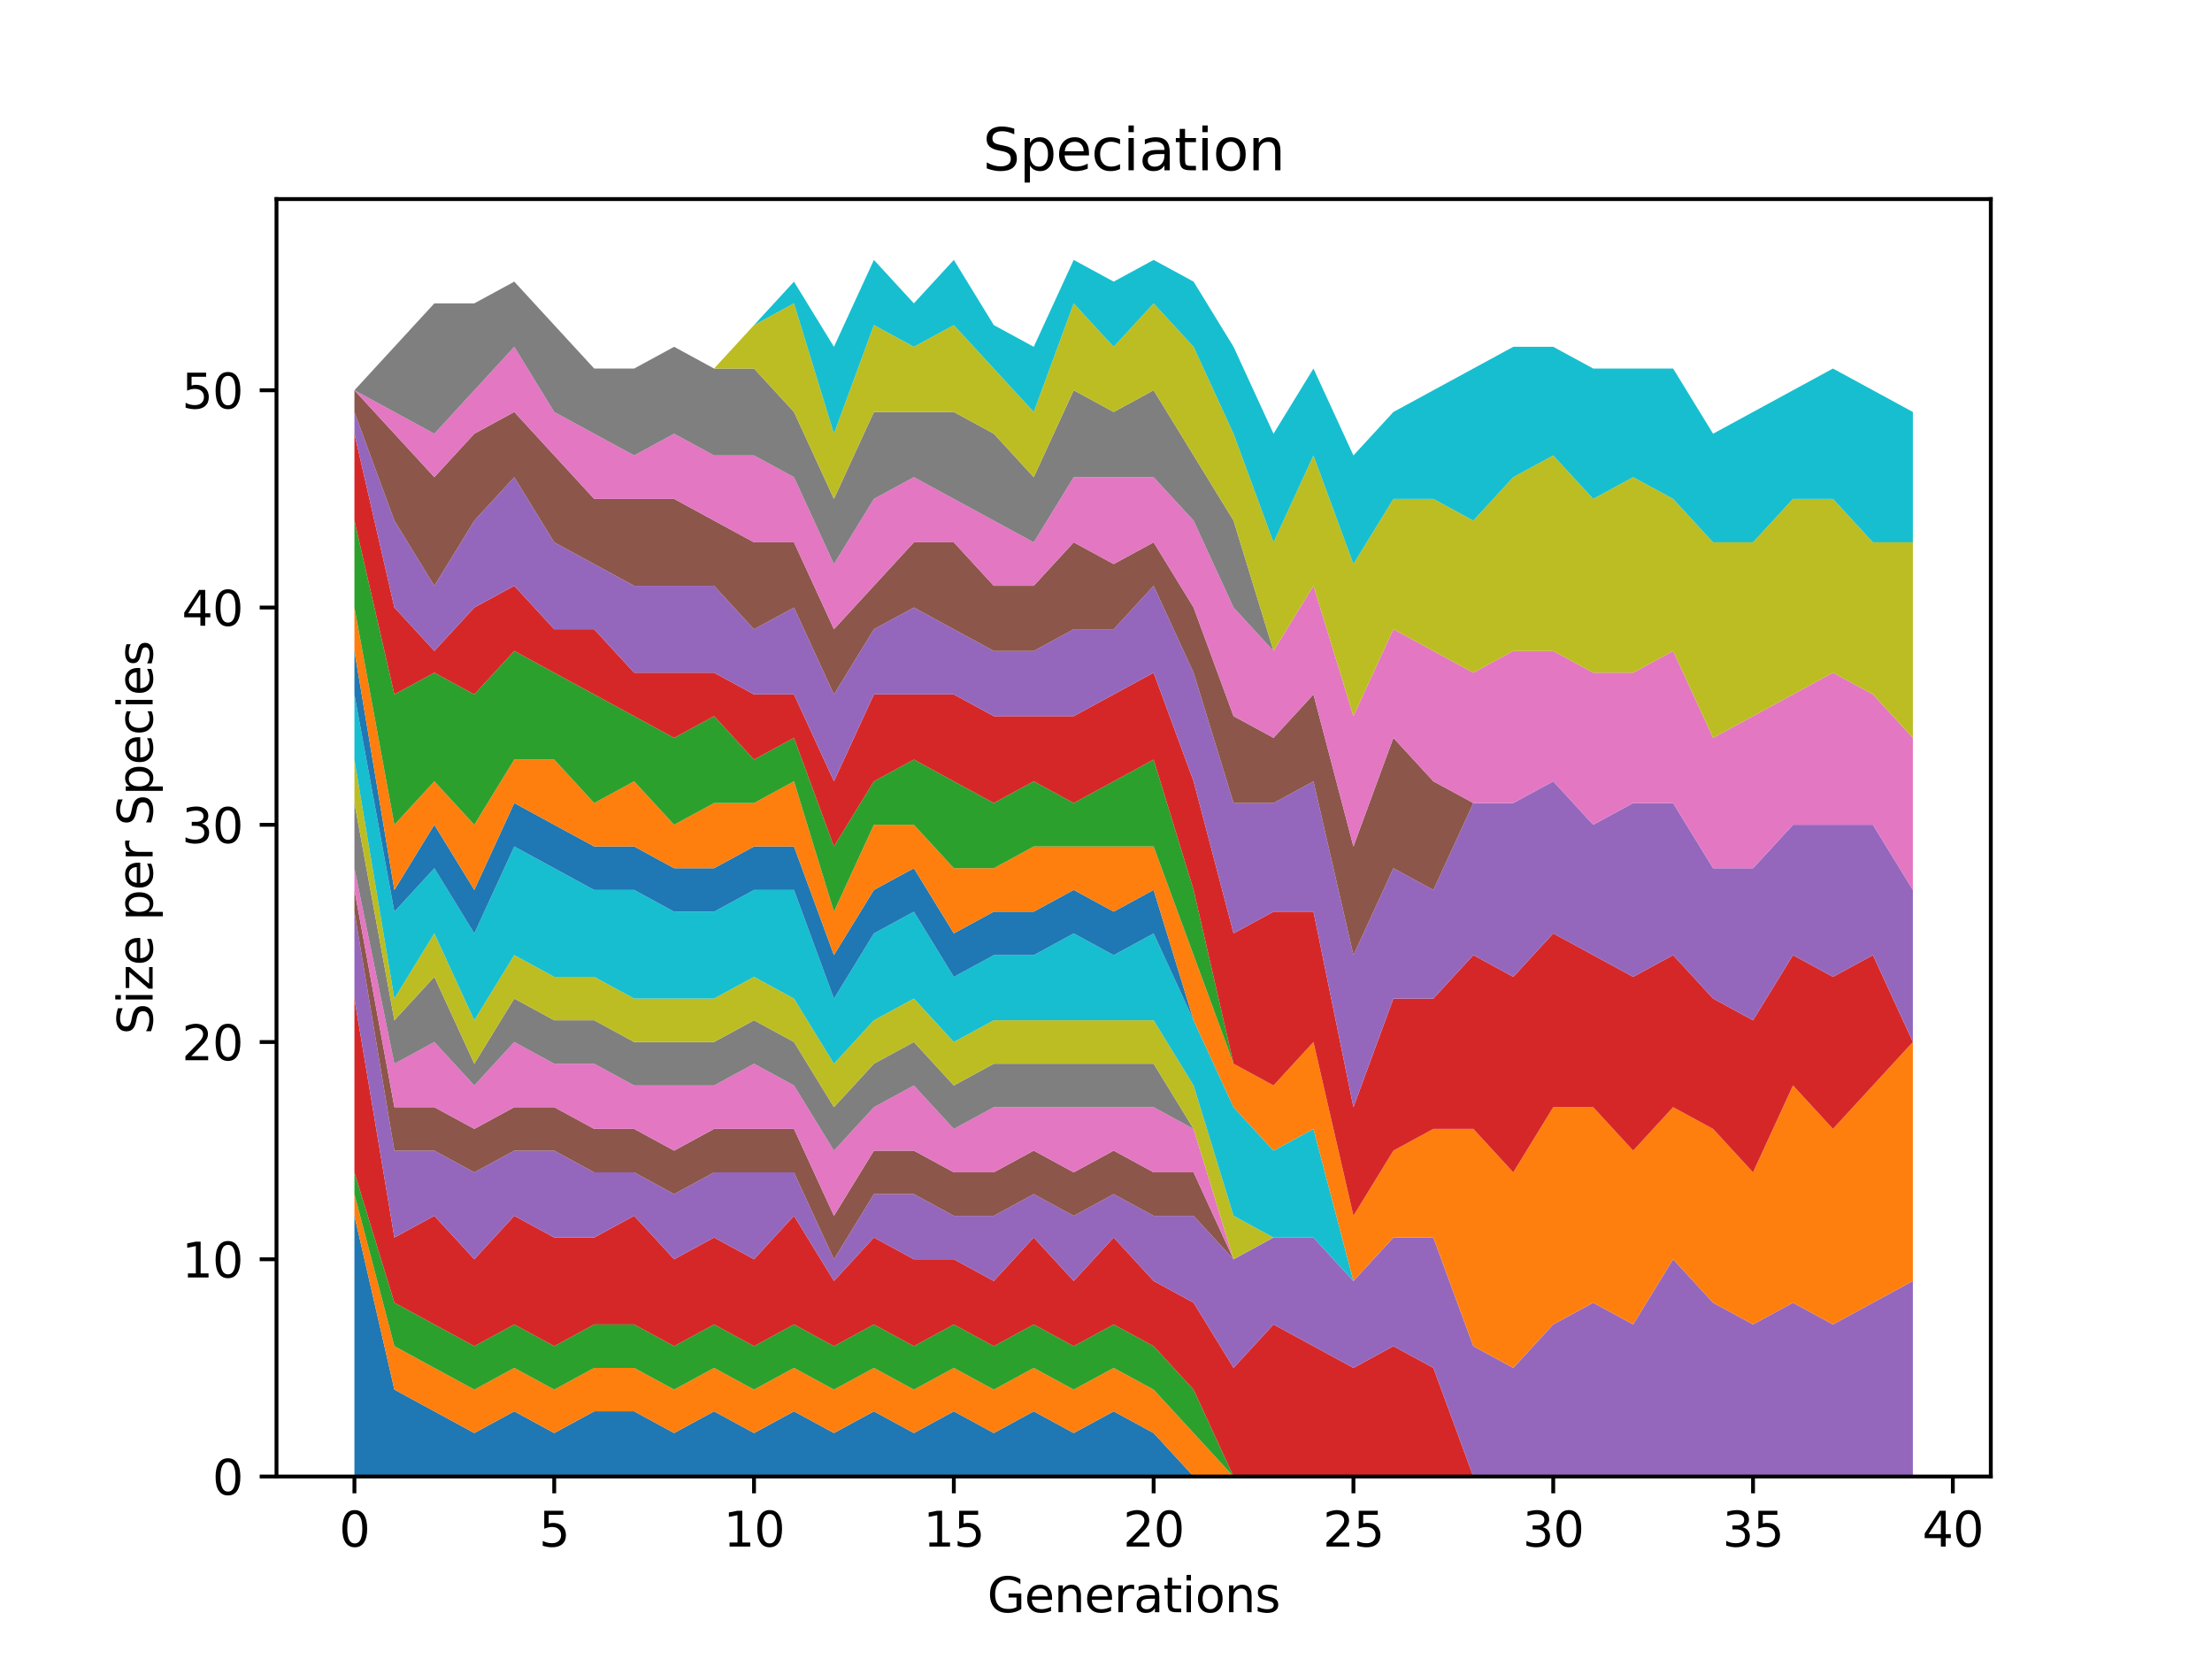 <?xml version="1.0" encoding="utf-8" standalone="no"?>
<!DOCTYPE svg PUBLIC "-//W3C//DTD SVG 1.1//EN"
  "http://www.w3.org/Graphics/SVG/1.1/DTD/svg11.dtd">
<svg xmlns:xlink="http://www.w3.org/1999/xlink" width="460.8pt" height="345.6pt" viewBox="0 0 460.8 345.6" xmlns="http://www.w3.org/2000/svg" version="1.1">
 <defs>
  <style type="text/css">*{stroke-linejoin: round; stroke-linecap: butt}</style>
 </defs>
 <g id="figure_1">
  <g id="patch_1">
   <path d="M 0 345.6 
L 460.8 345.6 
L 460.8 0 
L 0 0 
z
" style="fill: #ffffff"/>
  </g>
  <g id="axes_1">
   <g id="patch_2">
    <path d="M 57.6 307.584 
L 414.72 307.584 
L 414.72 41.472 
L 57.6 41.472 
z
" style="fill: #ffffff"/>
   </g>
   <g id="PolyCollection_1">
    <path d="M 73.833 253.275 
L 73.833 307.584 
L 82.157 307.584 
L 90.482 307.584 
L 98.806 307.584 
L 107.131 307.584 
L 115.455 307.584 
L 123.78 307.584 
L 132.104 307.584 
L 140.429 307.584 
L 148.753 307.584 
L 157.077 307.584 
L 165.402 307.584 
L 173.726 307.584 
L 182.051 307.584 
L 190.375 307.584 
L 198.7 307.584 
L 207.024 307.584 
L 215.349 307.584 
L 223.673 307.584 
L 231.998 307.584 
L 240.322 307.584 
L 248.647 307.584 
L 256.971 307.584 
L 265.296 307.584 
L 273.62 307.584 
L 281.945 307.584 
L 290.269 307.584 
L 298.594 307.584 
L 306.918 307.584 
L 315.243 307.584 
L 323.567 307.584 
L 331.891 307.584 
L 340.216 307.584 
L 348.54 307.584 
L 356.865 307.584 
L 365.189 307.584 
L 373.514 307.584 
L 381.838 307.584 
L 390.163 307.584 
L 398.487 307.584 
L 398.487 307.584 
L 398.487 307.584 
L 390.163 307.584 
L 381.838 307.584 
L 373.514 307.584 
L 365.189 307.584 
L 356.865 307.584 
L 348.54 307.584 
L 340.216 307.584 
L 331.891 307.584 
L 323.567 307.584 
L 315.243 307.584 
L 306.918 307.584 
L 298.594 307.584 
L 290.269 307.584 
L 281.945 307.584 
L 273.62 307.584 
L 265.296 307.584 
L 256.971 307.584 
L 248.647 307.584 
L 240.322 298.533 
L 231.998 294.007 
L 223.673 298.533 
L 215.349 294.007 
L 207.024 298.533 
L 198.7 294.007 
L 190.375 298.533 
L 182.051 294.007 
L 173.726 298.533 
L 165.402 294.007 
L 157.077 298.533 
L 148.753 294.007 
L 140.429 298.533 
L 132.104 294.007 
L 123.78 294.007 
L 115.455 298.533 
L 107.131 294.007 
L 98.806 298.533 
L 90.482 294.007 
L 82.157 289.481 
L 73.833 253.275 
z
" clip-path="url(#pbbd735c37b)" style="fill: #1f77b4"/>
   </g>
   <g id="PolyCollection_2">
    <path d="M 73.833 248.75 
L 73.833 253.275 
L 82.157 289.481 
L 90.482 294.007 
L 98.806 298.533 
L 107.131 294.007 
L 115.455 298.533 
L 123.78 294.007 
L 132.104 294.007 
L 140.429 298.533 
L 148.753 294.007 
L 157.077 298.533 
L 165.402 294.007 
L 173.726 298.533 
L 182.051 294.007 
L 190.375 298.533 
L 198.7 294.007 
L 207.024 298.533 
L 215.349 294.007 
L 223.673 298.533 
L 231.998 294.007 
L 240.322 298.533 
L 248.647 307.584 
L 256.971 307.584 
L 265.296 307.584 
L 273.62 307.584 
L 281.945 307.584 
L 290.269 307.584 
L 298.594 307.584 
L 306.918 307.584 
L 315.243 307.584 
L 323.567 307.584 
L 331.891 307.584 
L 340.216 307.584 
L 348.54 307.584 
L 356.865 307.584 
L 365.189 307.584 
L 373.514 307.584 
L 381.838 307.584 
L 390.163 307.584 
L 398.487 307.584 
L 398.487 307.584 
L 398.487 307.584 
L 390.163 307.584 
L 381.838 307.584 
L 373.514 307.584 
L 365.189 307.584 
L 356.865 307.584 
L 348.54 307.584 
L 340.216 307.584 
L 331.891 307.584 
L 323.567 307.584 
L 315.243 307.584 
L 306.918 307.584 
L 298.594 307.584 
L 290.269 307.584 
L 281.945 307.584 
L 273.62 307.584 
L 265.296 307.584 
L 256.971 307.584 
L 248.647 298.533 
L 240.322 289.481 
L 231.998 284.955 
L 223.673 289.481 
L 215.349 284.955 
L 207.024 289.481 
L 198.7 284.955 
L 190.375 289.481 
L 182.051 284.955 
L 173.726 289.481 
L 165.402 284.955 
L 157.077 289.481 
L 148.753 284.955 
L 140.429 289.481 
L 132.104 284.955 
L 123.78 284.955 
L 115.455 289.481 
L 107.131 284.955 
L 98.806 289.481 
L 90.482 284.955 
L 82.157 280.43 
L 73.833 248.75 
z
" clip-path="url(#pbbd735c37b)" style="fill: #ff7f0e"/>
   </g>
   <g id="PolyCollection_3">
    <path d="M 73.833 244.224 
L 73.833 248.75 
L 82.157 280.43 
L 90.482 284.955 
L 98.806 289.481 
L 107.131 284.955 
L 115.455 289.481 
L 123.78 284.955 
L 132.104 284.955 
L 140.429 289.481 
L 148.753 284.955 
L 157.077 289.481 
L 165.402 284.955 
L 173.726 289.481 
L 182.051 284.955 
L 190.375 289.481 
L 198.7 284.955 
L 207.024 289.481 
L 215.349 284.955 
L 223.673 289.481 
L 231.998 284.955 
L 240.322 289.481 
L 248.647 298.533 
L 256.971 307.584 
L 265.296 307.584 
L 273.62 307.584 
L 281.945 307.584 
L 290.269 307.584 
L 298.594 307.584 
L 306.918 307.584 
L 315.243 307.584 
L 323.567 307.584 
L 331.891 307.584 
L 340.216 307.584 
L 348.54 307.584 
L 356.865 307.584 
L 365.189 307.584 
L 373.514 307.584 
L 381.838 307.584 
L 390.163 307.584 
L 398.487 307.584 
L 398.487 307.584 
L 398.487 307.584 
L 390.163 307.584 
L 381.838 307.584 
L 373.514 307.584 
L 365.189 307.584 
L 356.865 307.584 
L 348.54 307.584 
L 340.216 307.584 
L 331.891 307.584 
L 323.567 307.584 
L 315.243 307.584 
L 306.918 307.584 
L 298.594 307.584 
L 290.269 307.584 
L 281.945 307.584 
L 273.62 307.584 
L 265.296 307.584 
L 256.971 307.584 
L 248.647 289.481 
L 240.322 280.43 
L 231.998 275.904 
L 223.673 280.43 
L 215.349 275.904 
L 207.024 280.43 
L 198.7 275.904 
L 190.375 280.43 
L 182.051 275.904 
L 173.726 280.43 
L 165.402 275.904 
L 157.077 280.43 
L 148.753 275.904 
L 140.429 280.43 
L 132.104 275.904 
L 123.78 275.904 
L 115.455 280.43 
L 107.131 275.904 
L 98.806 280.43 
L 90.482 275.904 
L 82.157 271.378 
L 73.833 244.224 
z
" clip-path="url(#pbbd735c37b)" style="fill: #2ca02c"/>
   </g>
   <g id="PolyCollection_4">
    <path d="M 73.833 208.018 
L 73.833 244.224 
L 82.157 271.378 
L 90.482 275.904 
L 98.806 280.43 
L 107.131 275.904 
L 115.455 280.43 
L 123.78 275.904 
L 132.104 275.904 
L 140.429 280.43 
L 148.753 275.904 
L 157.077 280.43 
L 165.402 275.904 
L 173.726 280.43 
L 182.051 275.904 
L 190.375 280.43 
L 198.7 275.904 
L 207.024 280.43 
L 215.349 275.904 
L 223.673 280.43 
L 231.998 275.904 
L 240.322 280.43 
L 248.647 289.481 
L 256.971 307.584 
L 265.296 307.584 
L 273.62 307.584 
L 281.945 307.584 
L 290.269 307.584 
L 298.594 307.584 
L 306.918 307.584 
L 315.243 307.584 
L 323.567 307.584 
L 331.891 307.584 
L 340.216 307.584 
L 348.54 307.584 
L 356.865 307.584 
L 365.189 307.584 
L 373.514 307.584 
L 381.838 307.584 
L 390.163 307.584 
L 398.487 307.584 
L 398.487 307.584 
L 398.487 307.584 
L 390.163 307.584 
L 381.838 307.584 
L 373.514 307.584 
L 365.189 307.584 
L 356.865 307.584 
L 348.54 307.584 
L 340.216 307.584 
L 331.891 307.584 
L 323.567 307.584 
L 315.243 307.584 
L 306.918 307.584 
L 298.594 284.955 
L 290.269 280.43 
L 281.945 284.955 
L 273.62 280.43 
L 265.296 275.904 
L 256.971 284.955 
L 248.647 271.378 
L 240.322 266.853 
L 231.998 257.801 
L 223.673 266.853 
L 215.349 257.801 
L 207.024 266.853 
L 198.7 262.327 
L 190.375 262.327 
L 182.051 257.801 
L 173.726 266.853 
L 165.402 253.275 
L 157.077 262.327 
L 148.753 257.801 
L 140.429 262.327 
L 132.104 253.275 
L 123.78 257.801 
L 115.455 257.801 
L 107.131 253.275 
L 98.806 262.327 
L 90.482 253.275 
L 82.157 257.801 
L 73.833 208.018 
z
" clip-path="url(#pbbd735c37b)" style="fill: #d62728"/>
   </g>
   <g id="PolyCollection_5">
    <path d="M 73.833 189.915 
L 73.833 208.018 
L 82.157 257.801 
L 90.482 253.275 
L 98.806 262.327 
L 107.131 253.275 
L 115.455 257.801 
L 123.78 257.801 
L 132.104 253.275 
L 140.429 262.327 
L 148.753 257.801 
L 157.077 262.327 
L 165.402 253.275 
L 173.726 266.853 
L 182.051 257.801 
L 190.375 262.327 
L 198.7 262.327 
L 207.024 266.853 
L 215.349 257.801 
L 223.673 266.853 
L 231.998 257.801 
L 240.322 266.853 
L 248.647 271.378 
L 256.971 284.955 
L 265.296 275.904 
L 273.62 280.43 
L 281.945 284.955 
L 290.269 280.43 
L 298.594 284.955 
L 306.918 307.584 
L 315.243 307.584 
L 323.567 307.584 
L 331.891 307.584 
L 340.216 307.584 
L 348.54 307.584 
L 356.865 307.584 
L 365.189 307.584 
L 373.514 307.584 
L 381.838 307.584 
L 390.163 307.584 
L 398.487 307.584 
L 398.487 266.853 
L 398.487 266.853 
L 390.163 271.378 
L 381.838 275.904 
L 373.514 271.378 
L 365.189 275.904 
L 356.865 271.378 
L 348.54 262.327 
L 340.216 275.904 
L 331.891 271.378 
L 323.567 275.904 
L 315.243 284.955 
L 306.918 280.43 
L 298.594 257.801 
L 290.269 257.801 
L 281.945 266.853 
L 273.62 257.801 
L 265.296 257.801 
L 256.971 262.327 
L 248.647 253.275 
L 240.322 253.275 
L 231.998 248.75 
L 223.673 253.275 
L 215.349 248.75 
L 207.024 253.275 
L 198.7 253.275 
L 190.375 248.75 
L 182.051 248.75 
L 173.726 262.327 
L 165.402 244.224 
L 157.077 244.224 
L 148.753 244.224 
L 140.429 248.75 
L 132.104 244.224 
L 123.78 244.224 
L 115.455 239.698 
L 107.131 239.698 
L 98.806 244.224 
L 90.482 239.698 
L 82.157 239.698 
L 73.833 189.915 
z
" clip-path="url(#pbbd735c37b)" style="fill: #9467bd"/>
   </g>
   <g id="PolyCollection_6">
    <path d="M 73.833 185.39 
L 73.833 189.915 
L 82.157 239.698 
L 90.482 239.698 
L 98.806 244.224 
L 107.131 239.698 
L 115.455 239.698 
L 123.78 244.224 
L 132.104 244.224 
L 140.429 248.75 
L 148.753 244.224 
L 157.077 244.224 
L 165.402 244.224 
L 173.726 262.327 
L 182.051 248.75 
L 190.375 248.75 
L 198.7 253.275 
L 207.024 253.275 
L 215.349 248.75 
L 223.673 253.275 
L 231.998 248.75 
L 240.322 253.275 
L 248.647 253.275 
L 256.971 262.327 
L 265.296 257.801 
L 273.62 257.801 
L 281.945 266.853 
L 290.269 257.801 
L 298.594 257.801 
L 306.918 280.43 
L 315.243 284.955 
L 323.567 275.904 
L 331.891 271.378 
L 340.216 275.904 
L 348.54 262.327 
L 356.865 271.378 
L 365.189 275.904 
L 373.514 271.378 
L 381.838 275.904 
L 390.163 271.378 
L 398.487 266.853 
L 398.487 266.853 
L 398.487 266.853 
L 390.163 271.378 
L 381.838 275.904 
L 373.514 271.378 
L 365.189 275.904 
L 356.865 271.378 
L 348.54 262.327 
L 340.216 275.904 
L 331.891 271.378 
L 323.567 275.904 
L 315.243 284.955 
L 306.918 280.43 
L 298.594 257.801 
L 290.269 257.801 
L 281.945 266.853 
L 273.62 257.801 
L 265.296 257.801 
L 256.971 262.327 
L 248.647 244.224 
L 240.322 244.224 
L 231.998 239.698 
L 223.673 244.224 
L 215.349 239.698 
L 207.024 244.224 
L 198.7 244.224 
L 190.375 239.698 
L 182.051 239.698 
L 173.726 253.275 
L 165.402 235.173 
L 157.077 235.173 
L 148.753 235.173 
L 140.429 239.698 
L 132.104 235.173 
L 123.78 235.173 
L 115.455 230.647 
L 107.131 230.647 
L 98.806 235.173 
L 90.482 230.647 
L 82.157 230.647 
L 73.833 185.39 
z
" clip-path="url(#pbbd735c37b)" style="fill: #8c564b"/>
   </g>
   <g id="PolyCollection_7">
    <path d="M 73.833 180.864 
L 73.833 185.39 
L 82.157 230.647 
L 90.482 230.647 
L 98.806 235.173 
L 107.131 230.647 
L 115.455 230.647 
L 123.78 235.173 
L 132.104 235.173 
L 140.429 239.698 
L 148.753 235.173 
L 157.077 235.173 
L 165.402 235.173 
L 173.726 253.275 
L 182.051 239.698 
L 190.375 239.698 
L 198.7 244.224 
L 207.024 244.224 
L 215.349 239.698 
L 223.673 244.224 
L 231.998 239.698 
L 240.322 244.224 
L 248.647 244.224 
L 256.971 262.327 
L 265.296 257.801 
L 273.62 257.801 
L 281.945 266.853 
L 290.269 257.801 
L 298.594 257.801 
L 306.918 280.43 
L 315.243 284.955 
L 323.567 275.904 
L 331.891 271.378 
L 340.216 275.904 
L 348.54 262.327 
L 356.865 271.378 
L 365.189 275.904 
L 373.514 271.378 
L 381.838 275.904 
L 390.163 271.378 
L 398.487 266.853 
L 398.487 266.853 
L 398.487 266.853 
L 390.163 271.378 
L 381.838 275.904 
L 373.514 271.378 
L 365.189 275.904 
L 356.865 271.378 
L 348.54 262.327 
L 340.216 275.904 
L 331.891 271.378 
L 323.567 275.904 
L 315.243 284.955 
L 306.918 280.43 
L 298.594 257.801 
L 290.269 257.801 
L 281.945 266.853 
L 273.62 257.801 
L 265.296 257.801 
L 256.971 262.327 
L 248.647 235.173 
L 240.322 230.647 
L 231.998 230.647 
L 223.673 230.647 
L 215.349 230.647 
L 207.024 230.647 
L 198.7 235.173 
L 190.375 226.121 
L 182.051 230.647 
L 173.726 239.698 
L 165.402 226.121 
L 157.077 221.595 
L 148.753 226.121 
L 140.429 226.121 
L 132.104 226.121 
L 123.78 221.595 
L 115.455 221.595 
L 107.131 217.07 
L 98.806 226.121 
L 90.482 217.07 
L 82.157 221.595 
L 73.833 180.864 
z
" clip-path="url(#pbbd735c37b)" style="fill: #e377c2"/>
   </g>
   <g id="PolyCollection_8">
    <path d="M 73.833 167.287 
L 73.833 180.864 
L 82.157 221.595 
L 90.482 217.07 
L 98.806 226.121 
L 107.131 217.07 
L 115.455 221.595 
L 123.78 221.595 
L 132.104 226.121 
L 140.429 226.121 
L 148.753 226.121 
L 157.077 221.595 
L 165.402 226.121 
L 173.726 239.698 
L 182.051 230.647 
L 190.375 226.121 
L 198.7 235.173 
L 207.024 230.647 
L 215.349 230.647 
L 223.673 230.647 
L 231.998 230.647 
L 240.322 230.647 
L 248.647 235.173 
L 256.971 262.327 
L 265.296 257.801 
L 273.62 257.801 
L 281.945 266.853 
L 290.269 257.801 
L 298.594 257.801 
L 306.918 280.43 
L 315.243 284.955 
L 323.567 275.904 
L 331.891 271.378 
L 340.216 275.904 
L 348.54 262.327 
L 356.865 271.378 
L 365.189 275.904 
L 373.514 271.378 
L 381.838 275.904 
L 390.163 271.378 
L 398.487 266.853 
L 398.487 266.853 
L 398.487 266.853 
L 390.163 271.378 
L 381.838 275.904 
L 373.514 271.378 
L 365.189 275.904 
L 356.865 271.378 
L 348.54 262.327 
L 340.216 275.904 
L 331.891 271.378 
L 323.567 275.904 
L 315.243 284.955 
L 306.918 280.43 
L 298.594 257.801 
L 290.269 257.801 
L 281.945 266.853 
L 273.62 257.801 
L 265.296 257.801 
L 256.971 262.327 
L 248.647 235.173 
L 240.322 221.595 
L 231.998 221.595 
L 223.673 221.595 
L 215.349 221.595 
L 207.024 221.595 
L 198.7 226.121 
L 190.375 217.07 
L 182.051 221.595 
L 173.726 230.647 
L 165.402 217.07 
L 157.077 212.544 
L 148.753 217.07 
L 140.429 217.07 
L 132.104 217.07 
L 123.78 212.544 
L 115.455 212.544 
L 107.131 208.018 
L 98.806 221.595 
L 90.482 203.493 
L 82.157 212.544 
L 73.833 167.287 
z
" clip-path="url(#pbbd735c37b)" style="fill: #7f7f7f"/>
   </g>
   <g id="PolyCollection_9">
    <path d="M 73.833 158.235 
L 73.833 167.287 
L 82.157 212.544 
L 90.482 203.493 
L 98.806 221.595 
L 107.131 208.018 
L 115.455 212.544 
L 123.78 212.544 
L 132.104 217.07 
L 140.429 217.07 
L 148.753 217.07 
L 157.077 212.544 
L 165.402 217.07 
L 173.726 230.647 
L 182.051 221.595 
L 190.375 217.07 
L 198.7 226.121 
L 207.024 221.595 
L 215.349 221.595 
L 223.673 221.595 
L 231.998 221.595 
L 240.322 221.595 
L 248.647 235.173 
L 256.971 262.327 
L 265.296 257.801 
L 273.62 257.801 
L 281.945 266.853 
L 290.269 257.801 
L 298.594 257.801 
L 306.918 280.43 
L 315.243 284.955 
L 323.567 275.904 
L 331.891 271.378 
L 340.216 275.904 
L 348.54 262.327 
L 356.865 271.378 
L 365.189 275.904 
L 373.514 271.378 
L 381.838 275.904 
L 390.163 271.378 
L 398.487 266.853 
L 398.487 266.853 
L 398.487 266.853 
L 390.163 271.378 
L 381.838 275.904 
L 373.514 271.378 
L 365.189 275.904 
L 356.865 271.378 
L 348.54 262.327 
L 340.216 275.904 
L 331.891 271.378 
L 323.567 275.904 
L 315.243 284.955 
L 306.918 280.43 
L 298.594 257.801 
L 290.269 257.801 
L 281.945 266.853 
L 273.62 257.801 
L 265.296 257.801 
L 256.971 253.275 
L 248.647 226.121 
L 240.322 212.544 
L 231.998 212.544 
L 223.673 212.544 
L 215.349 212.544 
L 207.024 212.544 
L 198.7 217.07 
L 190.375 208.018 
L 182.051 212.544 
L 173.726 221.595 
L 165.402 208.018 
L 157.077 203.493 
L 148.753 208.018 
L 140.429 208.018 
L 132.104 208.018 
L 123.78 203.493 
L 115.455 203.493 
L 107.131 198.967 
L 98.806 212.544 
L 90.482 194.441 
L 82.157 208.018 
L 73.833 158.235 
z
" clip-path="url(#pbbd735c37b)" style="fill: #bcbd22"/>
   </g>
   <g id="PolyCollection_10">
    <path d="M 73.833 144.658 
L 73.833 158.235 
L 82.157 208.018 
L 90.482 194.441 
L 98.806 212.544 
L 107.131 198.967 
L 115.455 203.493 
L 123.78 203.493 
L 132.104 208.018 
L 140.429 208.018 
L 148.753 208.018 
L 157.077 203.493 
L 165.402 208.018 
L 173.726 221.595 
L 182.051 212.544 
L 190.375 208.018 
L 198.7 217.07 
L 207.024 212.544 
L 215.349 212.544 
L 223.673 212.544 
L 231.998 212.544 
L 240.322 212.544 
L 248.647 226.121 
L 256.971 253.275 
L 265.296 257.801 
L 273.62 257.801 
L 281.945 266.853 
L 290.269 257.801 
L 298.594 257.801 
L 306.918 280.43 
L 315.243 284.955 
L 323.567 275.904 
L 331.891 271.378 
L 340.216 275.904 
L 348.54 262.327 
L 356.865 271.378 
L 365.189 275.904 
L 373.514 271.378 
L 381.838 275.904 
L 390.163 271.378 
L 398.487 266.853 
L 398.487 266.853 
L 398.487 266.853 
L 390.163 271.378 
L 381.838 275.904 
L 373.514 271.378 
L 365.189 275.904 
L 356.865 271.378 
L 348.54 262.327 
L 340.216 275.904 
L 331.891 271.378 
L 323.567 275.904 
L 315.243 284.955 
L 306.918 280.43 
L 298.594 257.801 
L 290.269 257.801 
L 281.945 266.853 
L 273.62 235.173 
L 265.296 239.698 
L 256.971 230.647 
L 248.647 212.544 
L 240.322 194.441 
L 231.998 198.967 
L 223.673 194.441 
L 215.349 198.967 
L 207.024 198.967 
L 198.7 203.493 
L 190.375 189.915 
L 182.051 194.441 
L 173.726 208.018 
L 165.402 185.39 
L 157.077 185.39 
L 148.753 189.915 
L 140.429 189.915 
L 132.104 185.39 
L 123.78 185.39 
L 115.455 180.864 
L 107.131 176.338 
L 98.806 194.441 
L 90.482 180.864 
L 82.157 189.915 
L 73.833 144.658 
z
" clip-path="url(#pbbd735c37b)" style="fill: #17becf"/>
   </g>
   <g id="PolyCollection_11">
    <path d="M 73.833 135.607 
L 73.833 144.658 
L 82.157 189.915 
L 90.482 180.864 
L 98.806 194.441 
L 107.131 176.338 
L 115.455 180.864 
L 123.78 185.39 
L 132.104 185.39 
L 140.429 189.915 
L 148.753 189.915 
L 157.077 185.39 
L 165.402 185.39 
L 173.726 208.018 
L 182.051 194.441 
L 190.375 189.915 
L 198.7 203.493 
L 207.024 198.967 
L 215.349 198.967 
L 223.673 194.441 
L 231.998 198.967 
L 240.322 194.441 
L 248.647 212.544 
L 256.971 230.647 
L 265.296 239.698 
L 273.62 235.173 
L 281.945 266.853 
L 290.269 257.801 
L 298.594 257.801 
L 306.918 280.43 
L 315.243 284.955 
L 323.567 275.904 
L 331.891 271.378 
L 340.216 275.904 
L 348.54 262.327 
L 356.865 271.378 
L 365.189 275.904 
L 373.514 271.378 
L 381.838 275.904 
L 390.163 271.378 
L 398.487 266.853 
L 398.487 266.853 
L 398.487 266.853 
L 390.163 271.378 
L 381.838 275.904 
L 373.514 271.378 
L 365.189 275.904 
L 356.865 271.378 
L 348.54 262.327 
L 340.216 275.904 
L 331.891 271.378 
L 323.567 275.904 
L 315.243 284.955 
L 306.918 280.43 
L 298.594 257.801 
L 290.269 257.801 
L 281.945 266.853 
L 273.62 235.173 
L 265.296 239.698 
L 256.971 230.647 
L 248.647 212.544 
L 240.322 185.39 
L 231.998 189.915 
L 223.673 185.39 
L 215.349 189.915 
L 207.024 189.915 
L 198.7 194.441 
L 190.375 180.864 
L 182.051 185.39 
L 173.726 198.967 
L 165.402 176.338 
L 157.077 176.338 
L 148.753 180.864 
L 140.429 180.864 
L 132.104 176.338 
L 123.78 176.338 
L 115.455 171.813 
L 107.131 167.287 
L 98.806 185.39 
L 90.482 171.813 
L 82.157 185.39 
L 73.833 135.607 
z
" clip-path="url(#pbbd735c37b)" style="fill: #1f77b4"/>
   </g>
   <g id="PolyCollection_12">
    <path d="M 73.833 126.555 
L 73.833 135.607 
L 82.157 185.39 
L 90.482 171.813 
L 98.806 185.39 
L 107.131 167.287 
L 115.455 171.813 
L 123.78 176.338 
L 132.104 176.338 
L 140.429 180.864 
L 148.753 180.864 
L 157.077 176.338 
L 165.402 176.338 
L 173.726 198.967 
L 182.051 185.39 
L 190.375 180.864 
L 198.7 194.441 
L 207.024 189.915 
L 215.349 189.915 
L 223.673 185.39 
L 231.998 189.915 
L 240.322 185.39 
L 248.647 212.544 
L 256.971 230.647 
L 265.296 239.698 
L 273.62 235.173 
L 281.945 266.853 
L 290.269 257.801 
L 298.594 257.801 
L 306.918 280.43 
L 315.243 284.955 
L 323.567 275.904 
L 331.891 271.378 
L 340.216 275.904 
L 348.54 262.327 
L 356.865 271.378 
L 365.189 275.904 
L 373.514 271.378 
L 381.838 275.904 
L 390.163 271.378 
L 398.487 266.853 
L 398.487 217.07 
L 398.487 217.07 
L 390.163 226.121 
L 381.838 235.173 
L 373.514 226.121 
L 365.189 244.224 
L 356.865 235.173 
L 348.54 230.647 
L 340.216 239.698 
L 331.891 230.647 
L 323.567 230.647 
L 315.243 244.224 
L 306.918 235.173 
L 298.594 235.173 
L 290.269 239.698 
L 281.945 253.275 
L 273.62 217.07 
L 265.296 226.121 
L 256.971 221.595 
L 248.647 198.967 
L 240.322 176.338 
L 231.998 176.338 
L 223.673 176.338 
L 215.349 176.338 
L 207.024 180.864 
L 198.7 180.864 
L 190.375 171.813 
L 182.051 171.813 
L 173.726 189.915 
L 165.402 162.761 
L 157.077 167.287 
L 148.753 167.287 
L 140.429 171.813 
L 132.104 162.761 
L 123.78 167.287 
L 115.455 158.235 
L 107.131 158.235 
L 98.806 171.813 
L 90.482 162.761 
L 82.157 171.813 
L 73.833 126.555 
z
" clip-path="url(#pbbd735c37b)" style="fill: #ff7f0e"/>
   </g>
   <g id="PolyCollection_13">
    <path d="M 73.833 108.453 
L 73.833 126.555 
L 82.157 171.813 
L 90.482 162.761 
L 98.806 171.813 
L 107.131 158.235 
L 115.455 158.235 
L 123.78 167.287 
L 132.104 162.761 
L 140.429 171.813 
L 148.753 167.287 
L 157.077 167.287 
L 165.402 162.761 
L 173.726 189.915 
L 182.051 171.813 
L 190.375 171.813 
L 198.7 180.864 
L 207.024 180.864 
L 215.349 176.338 
L 223.673 176.338 
L 231.998 176.338 
L 240.322 176.338 
L 248.647 198.967 
L 256.971 221.595 
L 265.296 226.121 
L 273.62 217.07 
L 281.945 253.275 
L 290.269 239.698 
L 298.594 235.173 
L 306.918 235.173 
L 315.243 244.224 
L 323.567 230.647 
L 331.891 230.647 
L 340.216 239.698 
L 348.54 230.647 
L 356.865 235.173 
L 365.189 244.224 
L 373.514 226.121 
L 381.838 235.173 
L 390.163 226.121 
L 398.487 217.07 
L 398.487 217.07 
L 398.487 217.07 
L 390.163 226.121 
L 381.838 235.173 
L 373.514 226.121 
L 365.189 244.224 
L 356.865 235.173 
L 348.54 230.647 
L 340.216 239.698 
L 331.891 230.647 
L 323.567 230.647 
L 315.243 244.224 
L 306.918 235.173 
L 298.594 235.173 
L 290.269 239.698 
L 281.945 253.275 
L 273.62 217.07 
L 265.296 226.121 
L 256.971 221.595 
L 248.647 185.39 
L 240.322 158.235 
L 231.998 162.761 
L 223.673 167.287 
L 215.349 162.761 
L 207.024 167.287 
L 198.7 162.761 
L 190.375 158.235 
L 182.051 162.761 
L 173.726 176.338 
L 165.402 153.71 
L 157.077 158.235 
L 148.753 149.184 
L 140.429 153.71 
L 132.104 149.184 
L 123.78 144.658 
L 115.455 140.133 
L 107.131 135.607 
L 98.806 144.658 
L 90.482 140.133 
L 82.157 144.658 
L 73.833 108.453 
z
" clip-path="url(#pbbd735c37b)" style="fill: #2ca02c"/>
   </g>
   <g id="PolyCollection_14">
    <path d="M 73.833 90.35 
L 73.833 108.453 
L 82.157 144.658 
L 90.482 140.133 
L 98.806 144.658 
L 107.131 135.607 
L 115.455 140.133 
L 123.78 144.658 
L 132.104 149.184 
L 140.429 153.71 
L 148.753 149.184 
L 157.077 158.235 
L 165.402 153.71 
L 173.726 176.338 
L 182.051 162.761 
L 190.375 158.235 
L 198.7 162.761 
L 207.024 167.287 
L 215.349 162.761 
L 223.673 167.287 
L 231.998 162.761 
L 240.322 158.235 
L 248.647 185.39 
L 256.971 221.595 
L 265.296 226.121 
L 273.62 217.07 
L 281.945 253.275 
L 290.269 239.698 
L 298.594 235.173 
L 306.918 235.173 
L 315.243 244.224 
L 323.567 230.647 
L 331.891 230.647 
L 340.216 239.698 
L 348.54 230.647 
L 356.865 235.173 
L 365.189 244.224 
L 373.514 226.121 
L 381.838 235.173 
L 390.163 226.121 
L 398.487 217.07 
L 398.487 217.07 
L 398.487 217.07 
L 390.163 198.967 
L 381.838 203.493 
L 373.514 198.967 
L 365.189 212.544 
L 356.865 208.018 
L 348.54 198.967 
L 340.216 203.493 
L 331.891 198.967 
L 323.567 194.441 
L 315.243 203.493 
L 306.918 198.967 
L 298.594 208.018 
L 290.269 208.018 
L 281.945 230.647 
L 273.62 189.915 
L 265.296 189.915 
L 256.971 194.441 
L 248.647 162.761 
L 240.322 140.133 
L 231.998 144.658 
L 223.673 149.184 
L 215.349 149.184 
L 207.024 149.184 
L 198.7 144.658 
L 190.375 144.658 
L 182.051 144.658 
L 173.726 162.761 
L 165.402 144.658 
L 157.077 144.658 
L 148.753 140.133 
L 140.429 140.133 
L 132.104 140.133 
L 123.78 131.081 
L 115.455 131.081 
L 107.131 122.03 
L 98.806 126.555 
L 90.482 135.607 
L 82.157 126.555 
L 73.833 90.35 
z
" clip-path="url(#pbbd735c37b)" style="fill: #d62728"/>
   </g>
   <g id="PolyCollection_15">
    <path d="M 73.833 85.824 
L 73.833 90.35 
L 82.157 126.555 
L 90.482 135.607 
L 98.806 126.555 
L 107.131 122.03 
L 115.455 131.081 
L 123.78 131.081 
L 132.104 140.133 
L 140.429 140.133 
L 148.753 140.133 
L 157.077 144.658 
L 165.402 144.658 
L 173.726 162.761 
L 182.051 144.658 
L 190.375 144.658 
L 198.7 144.658 
L 207.024 149.184 
L 215.349 149.184 
L 223.673 149.184 
L 231.998 144.658 
L 240.322 140.133 
L 248.647 162.761 
L 256.971 194.441 
L 265.296 189.915 
L 273.62 189.915 
L 281.945 230.647 
L 290.269 208.018 
L 298.594 208.018 
L 306.918 198.967 
L 315.243 203.493 
L 323.567 194.441 
L 331.891 198.967 
L 340.216 203.493 
L 348.54 198.967 
L 356.865 208.018 
L 365.189 212.544 
L 373.514 198.967 
L 381.838 203.493 
L 390.163 198.967 
L 398.487 217.07 
L 398.487 185.39 
L 398.487 185.39 
L 390.163 171.813 
L 381.838 171.813 
L 373.514 171.813 
L 365.189 180.864 
L 356.865 180.864 
L 348.54 167.287 
L 340.216 167.287 
L 331.891 171.813 
L 323.567 162.761 
L 315.243 167.287 
L 306.918 167.287 
L 298.594 185.39 
L 290.269 180.864 
L 281.945 198.967 
L 273.62 162.761 
L 265.296 167.287 
L 256.971 167.287 
L 248.647 140.133 
L 240.322 122.03 
L 231.998 131.081 
L 223.673 131.081 
L 215.349 135.607 
L 207.024 135.607 
L 198.7 131.081 
L 190.375 126.555 
L 182.051 131.081 
L 173.726 144.658 
L 165.402 126.555 
L 157.077 131.081 
L 148.753 122.03 
L 140.429 122.03 
L 132.104 122.03 
L 123.78 117.504 
L 115.455 112.978 
L 107.131 99.401 
L 98.806 108.453 
L 90.482 122.03 
L 82.157 108.453 
L 73.833 85.824 
z
" clip-path="url(#pbbd735c37b)" style="fill: #9467bd"/>
   </g>
   <g id="PolyCollection_16">
    <path d="M 73.833 81.298 
L 73.833 85.824 
L 82.157 108.453 
L 90.482 122.03 
L 98.806 108.453 
L 107.131 99.401 
L 115.455 112.978 
L 123.78 117.504 
L 132.104 122.03 
L 140.429 122.03 
L 148.753 122.03 
L 157.077 131.081 
L 165.402 126.555 
L 173.726 144.658 
L 182.051 131.081 
L 190.375 126.555 
L 198.7 131.081 
L 207.024 135.607 
L 215.349 135.607 
L 223.673 131.081 
L 231.998 131.081 
L 240.322 122.03 
L 248.647 140.133 
L 256.971 167.287 
L 265.296 167.287 
L 273.62 162.761 
L 281.945 198.967 
L 290.269 180.864 
L 298.594 185.39 
L 306.918 167.287 
L 315.243 167.287 
L 323.567 162.761 
L 331.891 171.813 
L 340.216 167.287 
L 348.54 167.287 
L 356.865 180.864 
L 365.189 180.864 
L 373.514 171.813 
L 381.838 171.813 
L 390.163 171.813 
L 398.487 185.39 
L 398.487 185.39 
L 398.487 185.39 
L 390.163 171.813 
L 381.838 171.813 
L 373.514 171.813 
L 365.189 180.864 
L 356.865 180.864 
L 348.54 167.287 
L 340.216 167.287 
L 331.891 171.813 
L 323.567 162.761 
L 315.243 167.287 
L 306.918 167.287 
L 298.594 162.761 
L 290.269 153.71 
L 281.945 176.338 
L 273.62 144.658 
L 265.296 153.71 
L 256.971 149.184 
L 248.647 126.555 
L 240.322 112.978 
L 231.998 117.504 
L 223.673 112.978 
L 215.349 122.03 
L 207.024 122.03 
L 198.7 112.978 
L 190.375 112.978 
L 182.051 122.03 
L 173.726 131.081 
L 165.402 112.978 
L 157.077 112.978 
L 148.753 108.453 
L 140.429 103.927 
L 132.104 103.927 
L 123.78 103.927 
L 115.455 94.875 
L 107.131 85.824 
L 98.806 90.35 
L 90.482 99.401 
L 82.157 90.35 
L 73.833 81.298 
z
" clip-path="url(#pbbd735c37b)" style="fill: #8c564b"/>
   </g>
   <g id="PolyCollection_17">
    <path d="M 73.833 81.298 
L 73.833 81.298 
L 82.157 90.35 
L 90.482 99.401 
L 98.806 90.35 
L 107.131 85.824 
L 115.455 94.875 
L 123.78 103.927 
L 132.104 103.927 
L 140.429 103.927 
L 148.753 108.453 
L 157.077 112.978 
L 165.402 112.978 
L 173.726 131.081 
L 182.051 122.03 
L 190.375 112.978 
L 198.7 112.978 
L 207.024 122.03 
L 215.349 122.03 
L 223.673 112.978 
L 231.998 117.504 
L 240.322 112.978 
L 248.647 126.555 
L 256.971 149.184 
L 265.296 153.71 
L 273.62 144.658 
L 281.945 176.338 
L 290.269 153.71 
L 298.594 162.761 
L 306.918 167.287 
L 315.243 167.287 
L 323.567 162.761 
L 331.891 171.813 
L 340.216 167.287 
L 348.54 167.287 
L 356.865 180.864 
L 365.189 180.864 
L 373.514 171.813 
L 381.838 171.813 
L 390.163 171.813 
L 398.487 185.39 
L 398.487 153.71 
L 398.487 153.71 
L 390.163 144.658 
L 381.838 140.133 
L 373.514 144.658 
L 365.189 149.184 
L 356.865 153.71 
L 348.54 135.607 
L 340.216 140.133 
L 331.891 140.133 
L 323.567 135.607 
L 315.243 135.607 
L 306.918 140.133 
L 298.594 135.607 
L 290.269 131.081 
L 281.945 149.184 
L 273.62 122.03 
L 265.296 135.607 
L 256.971 126.555 
L 248.647 108.453 
L 240.322 99.401 
L 231.998 99.401 
L 223.673 99.401 
L 215.349 112.978 
L 207.024 108.453 
L 198.7 103.927 
L 190.375 99.401 
L 182.051 103.927 
L 173.726 117.504 
L 165.402 99.401 
L 157.077 94.875 
L 148.753 94.875 
L 140.429 90.35 
L 132.104 94.875 
L 123.78 90.35 
L 115.455 85.824 
L 107.131 72.247 
L 98.806 81.298 
L 90.482 90.35 
L 82.157 85.824 
L 73.833 81.298 
z
" clip-path="url(#pbbd735c37b)" style="fill: #e377c2"/>
   </g>
   <g id="PolyCollection_18">
    <path d="M 73.833 81.298 
L 73.833 81.298 
L 82.157 85.824 
L 90.482 90.35 
L 98.806 81.298 
L 107.131 72.247 
L 115.455 85.824 
L 123.78 90.35 
L 132.104 94.875 
L 140.429 90.35 
L 148.753 94.875 
L 157.077 94.875 
L 165.402 99.401 
L 173.726 117.504 
L 182.051 103.927 
L 190.375 99.401 
L 198.7 103.927 
L 207.024 108.453 
L 215.349 112.978 
L 223.673 99.401 
L 231.998 99.401 
L 240.322 99.401 
L 248.647 108.453 
L 256.971 126.555 
L 265.296 135.607 
L 273.62 122.03 
L 281.945 149.184 
L 290.269 131.081 
L 298.594 135.607 
L 306.918 140.133 
L 315.243 135.607 
L 323.567 135.607 
L 331.891 140.133 
L 340.216 140.133 
L 348.54 135.607 
L 356.865 153.71 
L 365.189 149.184 
L 373.514 144.658 
L 381.838 140.133 
L 390.163 144.658 
L 398.487 153.71 
L 398.487 153.71 
L 398.487 153.71 
L 390.163 144.658 
L 381.838 140.133 
L 373.514 144.658 
L 365.189 149.184 
L 356.865 153.71 
L 348.54 135.607 
L 340.216 140.133 
L 331.891 140.133 
L 323.567 135.607 
L 315.243 135.607 
L 306.918 140.133 
L 298.594 135.607 
L 290.269 131.081 
L 281.945 149.184 
L 273.62 122.03 
L 265.296 135.607 
L 256.971 108.453 
L 248.647 94.875 
L 240.322 81.298 
L 231.998 85.824 
L 223.673 81.298 
L 215.349 99.401 
L 207.024 90.35 
L 198.7 85.824 
L 190.375 85.824 
L 182.051 85.824 
L 173.726 103.927 
L 165.402 85.824 
L 157.077 76.773 
L 148.753 76.773 
L 140.429 72.247 
L 132.104 76.773 
L 123.78 76.773 
L 115.455 67.721 
L 107.131 58.67 
L 98.806 63.195 
L 90.482 63.195 
L 82.157 72.247 
L 73.833 81.298 
z
" clip-path="url(#pbbd735c37b)" style="fill: #7f7f7f"/>
   </g>
   <g id="PolyCollection_19">
    <path d="M 73.833 81.298 
L 73.833 81.298 
L 82.157 72.247 
L 90.482 63.195 
L 98.806 63.195 
L 107.131 58.67 
L 115.455 67.721 
L 123.78 76.773 
L 132.104 76.773 
L 140.429 72.247 
L 148.753 76.773 
L 157.077 76.773 
L 165.402 85.824 
L 173.726 103.927 
L 182.051 85.824 
L 190.375 85.824 
L 198.7 85.824 
L 207.024 90.35 
L 215.349 99.401 
L 223.673 81.298 
L 231.998 85.824 
L 240.322 81.298 
L 248.647 94.875 
L 256.971 108.453 
L 265.296 135.607 
L 273.62 122.03 
L 281.945 149.184 
L 290.269 131.081 
L 298.594 135.607 
L 306.918 140.133 
L 315.243 135.607 
L 323.567 135.607 
L 331.891 140.133 
L 340.216 140.133 
L 348.54 135.607 
L 356.865 153.71 
L 365.189 149.184 
L 373.514 144.658 
L 381.838 140.133 
L 390.163 144.658 
L 398.487 153.71 
L 398.487 112.978 
L 398.487 112.978 
L 390.163 112.978 
L 381.838 103.927 
L 373.514 103.927 
L 365.189 112.978 
L 356.865 112.978 
L 348.54 103.927 
L 340.216 99.401 
L 331.891 103.927 
L 323.567 94.875 
L 315.243 99.401 
L 306.918 108.453 
L 298.594 103.927 
L 290.269 103.927 
L 281.945 117.504 
L 273.62 94.875 
L 265.296 112.978 
L 256.971 90.35 
L 248.647 72.247 
L 240.322 63.195 
L 231.998 72.247 
L 223.673 63.195 
L 215.349 85.824 
L 207.024 76.773 
L 198.7 67.721 
L 190.375 72.247 
L 182.051 67.721 
L 173.726 90.35 
L 165.402 63.195 
L 157.077 67.721 
L 148.753 76.773 
L 140.429 72.247 
L 132.104 76.773 
L 123.78 76.773 
L 115.455 67.721 
L 107.131 58.67 
L 98.806 63.195 
L 90.482 63.195 
L 82.157 72.247 
L 73.833 81.298 
z
" clip-path="url(#pbbd735c37b)" style="fill: #bcbd22"/>
   </g>
   <g id="PolyCollection_20">
    <path d="M 73.833 81.298 
L 73.833 81.298 
L 82.157 72.247 
L 90.482 63.195 
L 98.806 63.195 
L 107.131 58.67 
L 115.455 67.721 
L 123.78 76.773 
L 132.104 76.773 
L 140.429 72.247 
L 148.753 76.773 
L 157.077 67.721 
L 165.402 63.195 
L 173.726 90.35 
L 182.051 67.721 
L 190.375 72.247 
L 198.7 67.721 
L 207.024 76.773 
L 215.349 85.824 
L 223.673 63.195 
L 231.998 72.247 
L 240.322 63.195 
L 248.647 72.247 
L 256.971 90.35 
L 265.296 112.978 
L 273.62 94.875 
L 281.945 117.504 
L 290.269 103.927 
L 298.594 103.927 
L 306.918 108.453 
L 315.243 99.401 
L 323.567 94.875 
L 331.891 103.927 
L 340.216 99.401 
L 348.54 103.927 
L 356.865 112.978 
L 365.189 112.978 
L 373.514 103.927 
L 381.838 103.927 
L 390.163 112.978 
L 398.487 112.978 
L 398.487 85.824 
L 398.487 85.824 
L 390.163 81.298 
L 381.838 76.773 
L 373.514 81.298 
L 365.189 85.824 
L 356.865 90.35 
L 348.54 76.773 
L 340.216 76.773 
L 331.891 76.773 
L 323.567 72.247 
L 315.243 72.247 
L 306.918 76.773 
L 298.594 81.298 
L 290.269 85.824 
L 281.945 94.875 
L 273.62 76.773 
L 265.296 90.35 
L 256.971 72.247 
L 248.647 58.67 
L 240.322 54.144 
L 231.998 58.67 
L 223.673 54.144 
L 215.349 72.247 
L 207.024 67.721 
L 198.7 54.144 
L 190.375 63.195 
L 182.051 54.144 
L 173.726 72.247 
L 165.402 58.67 
L 157.077 67.721 
L 148.753 76.773 
L 140.429 72.247 
L 132.104 76.773 
L 123.78 76.773 
L 115.455 67.721 
L 107.131 58.67 
L 98.806 63.195 
L 90.482 63.195 
L 82.157 72.247 
L 73.833 81.298 
z
" clip-path="url(#pbbd735c37b)" style="fill: #17becf"/>
   </g>
   <g id="matplotlib.axis_1">
    <g id="xtick_1">
     <g id="line2d_1">
      <defs>
       <path id="m3371720b65" d="M 0 0 
L 0 3.5 
" style="stroke: #000000; stroke-width: 0.8"/>
      </defs>
      <g>
       <use xlink:href="#m3371720b65" x="73.833" y="307.584" style="stroke: #000000; stroke-width: 0.8"/>
      </g>
     </g>
     <g id="text_1">
      <!-- 0 -->
      <g transform="translate(70.651 322.182) scale(0.1 -0.1)">
       <defs>
        <path id="DejaVuSans-30" d="M 2034 4250 
Q 1547 4250 1301 3770 
Q 1056 3291 1056 2328 
Q 1056 1369 1301 889 
Q 1547 409 2034 409 
Q 2525 409 2770 889 
Q 3016 1369 3016 2328 
Q 3016 3291 2770 3770 
Q 2525 4250 2034 4250 
z
M 2034 4750 
Q 2819 4750 3233 4129 
Q 3647 3509 3647 2328 
Q 3647 1150 3233 529 
Q 2819 -91 2034 -91 
Q 1250 -91 836 529 
Q 422 1150 422 2328 
Q 422 3509 836 4129 
Q 1250 4750 2034 4750 
z
" transform="scale(0.016)"/>
       </defs>
       <use xlink:href="#DejaVuSans-30"/>
      </g>
     </g>
    </g>
    <g id="xtick_2">
     <g id="line2d_2">
      <g>
       <use xlink:href="#m3371720b65" x="115.455" y="307.584" style="stroke: #000000; stroke-width: 0.8"/>
      </g>
     </g>
     <g id="text_2">
      <!-- 5 -->
      <g transform="translate(112.274 322.182) scale(0.1 -0.1)">
       <defs>
        <path id="DejaVuSans-35" d="M 691 4666 
L 3169 4666 
L 3169 4134 
L 1269 4134 
L 1269 2991 
Q 1406 3038 1543 3061 
Q 1681 3084 1819 3084 
Q 2600 3084 3056 2656 
Q 3513 2228 3513 1497 
Q 3513 744 3044 326 
Q 2575 -91 1722 -91 
Q 1428 -91 1123 -41 
Q 819 9 494 109 
L 494 744 
Q 775 591 1075 516 
Q 1375 441 1709 441 
Q 2250 441 2565 725 
Q 2881 1009 2881 1497 
Q 2881 1984 2565 2268 
Q 2250 2553 1709 2553 
Q 1456 2553 1204 2497 
Q 953 2441 691 2322 
L 691 4666 
z
" transform="scale(0.016)"/>
       </defs>
       <use xlink:href="#DejaVuSans-35"/>
      </g>
     </g>
    </g>
    <g id="xtick_3">
     <g id="line2d_3">
      <g>
       <use xlink:href="#m3371720b65" x="157.077" y="307.584" style="stroke: #000000; stroke-width: 0.8"/>
      </g>
     </g>
     <g id="text_3">
      <!-- 10 -->
      <g transform="translate(150.715 322.182) scale(0.1 -0.1)">
       <defs>
        <path id="DejaVuSans-31" d="M 794 531 
L 1825 531 
L 1825 4091 
L 703 3866 
L 703 4441 
L 1819 4666 
L 2450 4666 
L 2450 531 
L 3481 531 
L 3481 0 
L 794 0 
L 794 531 
z
" transform="scale(0.016)"/>
       </defs>
       <use xlink:href="#DejaVuSans-31"/>
       <use xlink:href="#DejaVuSans-30" x="63.623"/>
      </g>
     </g>
    </g>
    <g id="xtick_4">
     <g id="line2d_4">
      <g>
       <use xlink:href="#m3371720b65" x="198.7" y="307.584" style="stroke: #000000; stroke-width: 0.8"/>
      </g>
     </g>
     <g id="text_4">
      <!-- 15 -->
      <g transform="translate(192.337 322.182) scale(0.1 -0.1)">
       <use xlink:href="#DejaVuSans-31"/>
       <use xlink:href="#DejaVuSans-35" x="63.623"/>
      </g>
     </g>
    </g>
    <g id="xtick_5">
     <g id="line2d_5">
      <g>
       <use xlink:href="#m3371720b65" x="240.322" y="307.584" style="stroke: #000000; stroke-width: 0.8"/>
      </g>
     </g>
     <g id="text_5">
      <!-- 20 -->
      <g transform="translate(233.96 322.182) scale(0.1 -0.1)">
       <defs>
        <path id="DejaVuSans-32" d="M 1228 531 
L 3431 531 
L 3431 0 
L 469 0 
L 469 531 
Q 828 903 1448 1529 
Q 2069 2156 2228 2338 
Q 2531 2678 2651 2914 
Q 2772 3150 2772 3378 
Q 2772 3750 2511 3984 
Q 2250 4219 1831 4219 
Q 1534 4219 1204 4116 
Q 875 4013 500 3803 
L 500 4441 
Q 881 4594 1212 4672 
Q 1544 4750 1819 4750 
Q 2544 4750 2975 4387 
Q 3406 4025 3406 3419 
Q 3406 3131 3298 2873 
Q 3191 2616 2906 2266 
Q 2828 2175 2409 1742 
Q 1991 1309 1228 531 
z
" transform="scale(0.016)"/>
       </defs>
       <use xlink:href="#DejaVuSans-32"/>
       <use xlink:href="#DejaVuSans-30" x="63.623"/>
      </g>
     </g>
    </g>
    <g id="xtick_6">
     <g id="line2d_6">
      <g>
       <use xlink:href="#m3371720b65" x="281.945" y="307.584" style="stroke: #000000; stroke-width: 0.8"/>
      </g>
     </g>
     <g id="text_6">
      <!-- 25 -->
      <g transform="translate(275.582 322.182) scale(0.1 -0.1)">
       <use xlink:href="#DejaVuSans-32"/>
       <use xlink:href="#DejaVuSans-35" x="63.623"/>
      </g>
     </g>
    </g>
    <g id="xtick_7">
     <g id="line2d_7">
      <g>
       <use xlink:href="#m3371720b65" x="323.567" y="307.584" style="stroke: #000000; stroke-width: 0.8"/>
      </g>
     </g>
     <g id="text_7">
      <!-- 30 -->
      <g transform="translate(317.204 322.182) scale(0.1 -0.1)">
       <defs>
        <path id="DejaVuSans-33" d="M 2597 2516 
Q 3050 2419 3304 2112 
Q 3559 1806 3559 1356 
Q 3559 666 3084 287 
Q 2609 -91 1734 -91 
Q 1441 -91 1130 -33 
Q 819 25 488 141 
L 488 750 
Q 750 597 1062 519 
Q 1375 441 1716 441 
Q 2309 441 2620 675 
Q 2931 909 2931 1356 
Q 2931 1769 2642 2001 
Q 2353 2234 1838 2234 
L 1294 2234 
L 1294 2753 
L 1863 2753 
Q 2328 2753 2575 2939 
Q 2822 3125 2822 3475 
Q 2822 3834 2567 4026 
Q 2313 4219 1838 4219 
Q 1578 4219 1281 4162 
Q 984 4106 628 3988 
L 628 4550 
Q 988 4650 1302 4700 
Q 1616 4750 1894 4750 
Q 2613 4750 3031 4423 
Q 3450 4097 3450 3541 
Q 3450 3153 3228 2886 
Q 3006 2619 2597 2516 
z
" transform="scale(0.016)"/>
       </defs>
       <use xlink:href="#DejaVuSans-33"/>
       <use xlink:href="#DejaVuSans-30" x="63.623"/>
      </g>
     </g>
    </g>
    <g id="xtick_8">
     <g id="line2d_8">
      <g>
       <use xlink:href="#m3371720b65" x="365.189" y="307.584" style="stroke: #000000; stroke-width: 0.8"/>
      </g>
     </g>
     <g id="text_8">
      <!-- 35 -->
      <g transform="translate(358.827 322.182) scale(0.1 -0.1)">
       <use xlink:href="#DejaVuSans-33"/>
       <use xlink:href="#DejaVuSans-35" x="63.623"/>
      </g>
     </g>
    </g>
    <g id="xtick_9">
     <g id="line2d_9">
      <g>
       <use xlink:href="#m3371720b65" x="406.812" y="307.584" style="stroke: #000000; stroke-width: 0.8"/>
      </g>
     </g>
     <g id="text_9">
      <!-- 40 -->
      <g transform="translate(400.449 322.182) scale(0.1 -0.1)">
       <defs>
        <path id="DejaVuSans-34" d="M 2419 4116 
L 825 1625 
L 2419 1625 
L 2419 4116 
z
M 2253 4666 
L 3047 4666 
L 3047 1625 
L 3713 1625 
L 3713 1100 
L 3047 1100 
L 3047 0 
L 2419 0 
L 2419 1100 
L 313 1100 
L 313 1709 
L 2253 4666 
z
" transform="scale(0.016)"/>
       </defs>
       <use xlink:href="#DejaVuSans-34"/>
       <use xlink:href="#DejaVuSans-30" x="63.623"/>
      </g>
     </g>
    </g>
    <g id="text_10">
     <!-- Generations -->
     <g transform="translate(205.662 335.861) scale(0.1 -0.1)">
      <defs>
       <path id="DejaVuSans-47" d="M 3809 666 
L 3809 1919 
L 2778 1919 
L 2778 2438 
L 4434 2438 
L 4434 434 
Q 4069 175 3628 42 
Q 3188 -91 2688 -91 
Q 1594 -91 976 548 
Q 359 1188 359 2328 
Q 359 3472 976 4111 
Q 1594 4750 2688 4750 
Q 3144 4750 3555 4637 
Q 3966 4525 4313 4306 
L 4313 3634 
Q 3963 3931 3569 4081 
Q 3175 4231 2741 4231 
Q 1884 4231 1454 3753 
Q 1025 3275 1025 2328 
Q 1025 1384 1454 906 
Q 1884 428 2741 428 
Q 3075 428 3337 486 
Q 3600 544 3809 666 
z
" transform="scale(0.016)"/>
       <path id="DejaVuSans-65" d="M 3597 1894 
L 3597 1613 
L 953 1613 
Q 991 1019 1311 708 
Q 1631 397 2203 397 
Q 2534 397 2845 478 
Q 3156 559 3463 722 
L 3463 178 
Q 3153 47 2828 -22 
Q 2503 -91 2169 -91 
Q 1331 -91 842 396 
Q 353 884 353 1716 
Q 353 2575 817 3079 
Q 1281 3584 2069 3584 
Q 2775 3584 3186 3129 
Q 3597 2675 3597 1894 
z
M 3022 2063 
Q 3016 2534 2758 2815 
Q 2500 3097 2075 3097 
Q 1594 3097 1305 2825 
Q 1016 2553 972 2059 
L 3022 2063 
z
" transform="scale(0.016)"/>
       <path id="DejaVuSans-6e" d="M 3513 2113 
L 3513 0 
L 2938 0 
L 2938 2094 
Q 2938 2591 2744 2837 
Q 2550 3084 2163 3084 
Q 1697 3084 1428 2787 
Q 1159 2491 1159 1978 
L 1159 0 
L 581 0 
L 581 3500 
L 1159 3500 
L 1159 2956 
Q 1366 3272 1645 3428 
Q 1925 3584 2291 3584 
Q 2894 3584 3203 3211 
Q 3513 2838 3513 2113 
z
" transform="scale(0.016)"/>
       <path id="DejaVuSans-72" d="M 2631 2963 
Q 2534 3019 2420 3045 
Q 2306 3072 2169 3072 
Q 1681 3072 1420 2755 
Q 1159 2438 1159 1844 
L 1159 0 
L 581 0 
L 581 3500 
L 1159 3500 
L 1159 2956 
Q 1341 3275 1631 3429 
Q 1922 3584 2338 3584 
Q 2397 3584 2469 3576 
Q 2541 3569 2628 3553 
L 2631 2963 
z
" transform="scale(0.016)"/>
       <path id="DejaVuSans-61" d="M 2194 1759 
Q 1497 1759 1228 1600 
Q 959 1441 959 1056 
Q 959 750 1161 570 
Q 1363 391 1709 391 
Q 2188 391 2477 730 
Q 2766 1069 2766 1631 
L 2766 1759 
L 2194 1759 
z
M 3341 1997 
L 3341 0 
L 2766 0 
L 2766 531 
Q 2569 213 2275 61 
Q 1981 -91 1556 -91 
Q 1019 -91 701 211 
Q 384 513 384 1019 
Q 384 1609 779 1909 
Q 1175 2209 1959 2209 
L 2766 2209 
L 2766 2266 
Q 2766 2663 2505 2880 
Q 2244 3097 1772 3097 
Q 1472 3097 1187 3025 
Q 903 2953 641 2809 
L 641 3341 
Q 956 3463 1253 3523 
Q 1550 3584 1831 3584 
Q 2591 3584 2966 3190 
Q 3341 2797 3341 1997 
z
" transform="scale(0.016)"/>
       <path id="DejaVuSans-74" d="M 1172 4494 
L 1172 3500 
L 2356 3500 
L 2356 3053 
L 1172 3053 
L 1172 1153 
Q 1172 725 1289 603 
Q 1406 481 1766 481 
L 2356 481 
L 2356 0 
L 1766 0 
Q 1100 0 847 248 
Q 594 497 594 1153 
L 594 3053 
L 172 3053 
L 172 3500 
L 594 3500 
L 594 4494 
L 1172 4494 
z
" transform="scale(0.016)"/>
       <path id="DejaVuSans-69" d="M 603 3500 
L 1178 3500 
L 1178 0 
L 603 0 
L 603 3500 
z
M 603 4863 
L 1178 4863 
L 1178 4134 
L 603 4134 
L 603 4863 
z
" transform="scale(0.016)"/>
       <path id="DejaVuSans-6f" d="M 1959 3097 
Q 1497 3097 1228 2736 
Q 959 2375 959 1747 
Q 959 1119 1226 758 
Q 1494 397 1959 397 
Q 2419 397 2687 759 
Q 2956 1122 2956 1747 
Q 2956 2369 2687 2733 
Q 2419 3097 1959 3097 
z
M 1959 3584 
Q 2709 3584 3137 3096 
Q 3566 2609 3566 1747 
Q 3566 888 3137 398 
Q 2709 -91 1959 -91 
Q 1206 -91 779 398 
Q 353 888 353 1747 
Q 353 2609 779 3096 
Q 1206 3584 1959 3584 
z
" transform="scale(0.016)"/>
       <path id="DejaVuSans-73" d="M 2834 3397 
L 2834 2853 
Q 2591 2978 2328 3040 
Q 2066 3103 1784 3103 
Q 1356 3103 1142 2972 
Q 928 2841 928 2578 
Q 928 2378 1081 2264 
Q 1234 2150 1697 2047 
L 1894 2003 
Q 2506 1872 2764 1633 
Q 3022 1394 3022 966 
Q 3022 478 2636 193 
Q 2250 -91 1575 -91 
Q 1294 -91 989 -36 
Q 684 19 347 128 
L 347 722 
Q 666 556 975 473 
Q 1284 391 1588 391 
Q 1994 391 2212 530 
Q 2431 669 2431 922 
Q 2431 1156 2273 1281 
Q 2116 1406 1581 1522 
L 1381 1569 
Q 847 1681 609 1914 
Q 372 2147 372 2553 
Q 372 3047 722 3315 
Q 1072 3584 1716 3584 
Q 2034 3584 2315 3537 
Q 2597 3491 2834 3397 
z
" transform="scale(0.016)"/>
      </defs>
      <use xlink:href="#DejaVuSans-47"/>
      <use xlink:href="#DejaVuSans-65" x="77.49"/>
      <use xlink:href="#DejaVuSans-6e" x="139.014"/>
      <use xlink:href="#DejaVuSans-65" x="202.393"/>
      <use xlink:href="#DejaVuSans-72" x="263.916"/>
      <use xlink:href="#DejaVuSans-61" x="305.029"/>
      <use xlink:href="#DejaVuSans-74" x="366.309"/>
      <use xlink:href="#DejaVuSans-69" x="405.518"/>
      <use xlink:href="#DejaVuSans-6f" x="433.301"/>
      <use xlink:href="#DejaVuSans-6e" x="494.482"/>
      <use xlink:href="#DejaVuSans-73" x="557.861"/>
     </g>
    </g>
   </g>
   <g id="matplotlib.axis_2">
    <g id="ytick_1">
     <g id="line2d_10">
      <defs>
       <path id="m7976e82915" d="M 0 0 
L -3.5 0 
" style="stroke: #000000; stroke-width: 0.8"/>
      </defs>
      <g>
       <use xlink:href="#m7976e82915" x="57.6" y="307.584" style="stroke: #000000; stroke-width: 0.8"/>
      </g>
     </g>
     <g id="text_11">
      <!-- 0 -->
      <g transform="translate(44.237 311.383) scale(0.1 -0.1)">
       <use xlink:href="#DejaVuSans-30"/>
      </g>
     </g>
    </g>
    <g id="ytick_2">
     <g id="line2d_11">
      <g>
       <use xlink:href="#m7976e82915" x="57.6" y="262.327" style="stroke: #000000; stroke-width: 0.8"/>
      </g>
     </g>
     <g id="text_12">
      <!-- 10 -->
      <g transform="translate(37.875 266.126) scale(0.1 -0.1)">
       <use xlink:href="#DejaVuSans-31"/>
       <use xlink:href="#DejaVuSans-30" x="63.623"/>
      </g>
     </g>
    </g>
    <g id="ytick_3">
     <g id="line2d_12">
      <g>
       <use xlink:href="#m7976e82915" x="57.6" y="217.07" style="stroke: #000000; stroke-width: 0.8"/>
      </g>
     </g>
     <g id="text_13">
      <!-- 20 -->
      <g transform="translate(37.875 220.869) scale(0.1 -0.1)">
       <use xlink:href="#DejaVuSans-32"/>
       <use xlink:href="#DejaVuSans-30" x="63.623"/>
      </g>
     </g>
    </g>
    <g id="ytick_4">
     <g id="line2d_13">
      <g>
       <use xlink:href="#m7976e82915" x="57.6" y="171.813" style="stroke: #000000; stroke-width: 0.8"/>
      </g>
     </g>
     <g id="text_14">
      <!-- 30 -->
      <g transform="translate(37.875 175.612) scale(0.1 -0.1)">
       <use xlink:href="#DejaVuSans-33"/>
       <use xlink:href="#DejaVuSans-30" x="63.623"/>
      </g>
     </g>
    </g>
    <g id="ytick_5">
     <g id="line2d_14">
      <g>
       <use xlink:href="#m7976e82915" x="57.6" y="126.555" style="stroke: #000000; stroke-width: 0.8"/>
      </g>
     </g>
     <g id="text_15">
      <!-- 40 -->
      <g transform="translate(37.875 130.355) scale(0.1 -0.1)">
       <use xlink:href="#DejaVuSans-34"/>
       <use xlink:href="#DejaVuSans-30" x="63.623"/>
      </g>
     </g>
    </g>
    <g id="ytick_6">
     <g id="line2d_15">
      <g>
       <use xlink:href="#m7976e82915" x="57.6" y="81.298" style="stroke: #000000; stroke-width: 0.8"/>
      </g>
     </g>
     <g id="text_16">
      <!-- 50 -->
      <g transform="translate(37.875 85.098) scale(0.1 -0.1)">
       <use xlink:href="#DejaVuSans-35"/>
       <use xlink:href="#DejaVuSans-30" x="63.623"/>
      </g>
     </g>
    </g>
    <g id="text_17">
     <!-- Size per Species -->
     <g transform="translate(31.795 215.521) rotate(-90) scale(0.1 -0.1)">
      <defs>
       <path id="DejaVuSans-53" d="M 3425 4513 
L 3425 3897 
Q 3066 4069 2747 4153 
Q 2428 4238 2131 4238 
Q 1616 4238 1336 4038 
Q 1056 3838 1056 3469 
Q 1056 3159 1242 3001 
Q 1428 2844 1947 2747 
L 2328 2669 
Q 3034 2534 3370 2195 
Q 3706 1856 3706 1288 
Q 3706 609 3251 259 
Q 2797 -91 1919 -91 
Q 1588 -91 1214 -16 
Q 841 59 441 206 
L 441 856 
Q 825 641 1194 531 
Q 1563 422 1919 422 
Q 2459 422 2753 634 
Q 3047 847 3047 1241 
Q 3047 1584 2836 1778 
Q 2625 1972 2144 2069 
L 1759 2144 
Q 1053 2284 737 2584 
Q 422 2884 422 3419 
Q 422 4038 858 4394 
Q 1294 4750 2059 4750 
Q 2388 4750 2728 4690 
Q 3069 4631 3425 4513 
z
" transform="scale(0.016)"/>
       <path id="DejaVuSans-7a" d="M 353 3500 
L 3084 3500 
L 3084 2975 
L 922 459 
L 3084 459 
L 3084 0 
L 275 0 
L 275 525 
L 2438 3041 
L 353 3041 
L 353 3500 
z
" transform="scale(0.016)"/>
       <path id="DejaVuSans-20" transform="scale(0.016)"/>
       <path id="DejaVuSans-70" d="M 1159 525 
L 1159 -1331 
L 581 -1331 
L 581 3500 
L 1159 3500 
L 1159 2969 
Q 1341 3281 1617 3432 
Q 1894 3584 2278 3584 
Q 2916 3584 3314 3078 
Q 3713 2572 3713 1747 
Q 3713 922 3314 415 
Q 2916 -91 2278 -91 
Q 1894 -91 1617 61 
Q 1341 213 1159 525 
z
M 3116 1747 
Q 3116 2381 2855 2742 
Q 2594 3103 2138 3103 
Q 1681 3103 1420 2742 
Q 1159 2381 1159 1747 
Q 1159 1113 1420 752 
Q 1681 391 2138 391 
Q 2594 391 2855 752 
Q 3116 1113 3116 1747 
z
" transform="scale(0.016)"/>
       <path id="DejaVuSans-63" d="M 3122 3366 
L 3122 2828 
Q 2878 2963 2633 3030 
Q 2388 3097 2138 3097 
Q 1578 3097 1268 2742 
Q 959 2388 959 1747 
Q 959 1106 1268 751 
Q 1578 397 2138 397 
Q 2388 397 2633 464 
Q 2878 531 3122 666 
L 3122 134 
Q 2881 22 2623 -34 
Q 2366 -91 2075 -91 
Q 1284 -91 818 406 
Q 353 903 353 1747 
Q 353 2603 823 3093 
Q 1294 3584 2113 3584 
Q 2378 3584 2631 3529 
Q 2884 3475 3122 3366 
z
" transform="scale(0.016)"/>
      </defs>
      <use xlink:href="#DejaVuSans-53"/>
      <use xlink:href="#DejaVuSans-69" x="63.477"/>
      <use xlink:href="#DejaVuSans-7a" x="91.26"/>
      <use xlink:href="#DejaVuSans-65" x="143.75"/>
      <use xlink:href="#DejaVuSans-20" x="205.273"/>
      <use xlink:href="#DejaVuSans-70" x="237.061"/>
      <use xlink:href="#DejaVuSans-65" x="300.537"/>
      <use xlink:href="#DejaVuSans-72" x="362.061"/>
      <use xlink:href="#DejaVuSans-20" x="403.174"/>
      <use xlink:href="#DejaVuSans-53" x="434.961"/>
      <use xlink:href="#DejaVuSans-70" x="498.438"/>
      <use xlink:href="#DejaVuSans-65" x="561.914"/>
      <use xlink:href="#DejaVuSans-63" x="623.438"/>
      <use xlink:href="#DejaVuSans-69" x="678.418"/>
      <use xlink:href="#DejaVuSans-65" x="706.201"/>
      <use xlink:href="#DejaVuSans-73" x="767.725"/>
     </g>
    </g>
   </g>
   <g id="patch_3">
    <path d="M 57.6 307.584 
L 57.6 41.472 
" style="fill: none; stroke: #000000; stroke-width: 0.8; stroke-linejoin: miter; stroke-linecap: square"/>
   </g>
   <g id="patch_4">
    <path d="M 414.72 307.584 
L 414.72 41.472 
" style="fill: none; stroke: #000000; stroke-width: 0.8; stroke-linejoin: miter; stroke-linecap: square"/>
   </g>
   <g id="patch_5">
    <path d="M 57.6 307.584 
L 414.72 307.584 
" style="fill: none; stroke: #000000; stroke-width: 0.8; stroke-linejoin: miter; stroke-linecap: square"/>
   </g>
   <g id="patch_6">
    <path d="M 57.6 41.472 
L 414.72 41.472 
" style="fill: none; stroke: #000000; stroke-width: 0.8; stroke-linejoin: miter; stroke-linecap: square"/>
   </g>
   <g id="text_18">
    <!-- Speciation -->
    <g transform="translate(204.714 35.472) scale(0.12 -0.12)">
     <use xlink:href="#DejaVuSans-53"/>
     <use xlink:href="#DejaVuSans-70" x="63.477"/>
     <use xlink:href="#DejaVuSans-65" x="126.953"/>
     <use xlink:href="#DejaVuSans-63" x="188.477"/>
     <use xlink:href="#DejaVuSans-69" x="243.457"/>
     <use xlink:href="#DejaVuSans-61" x="271.24"/>
     <use xlink:href="#DejaVuSans-74" x="332.52"/>
     <use xlink:href="#DejaVuSans-69" x="371.729"/>
     <use xlink:href="#DejaVuSans-6f" x="399.512"/>
     <use xlink:href="#DejaVuSans-6e" x="460.693"/>
    </g>
   </g>
  </g>
 </g>
 <defs>
  <clipPath id="pbbd735c37b">
   <rect x="57.6" y="41.472" width="357.12" height="266.112"/>
  </clipPath>
 </defs>
</svg>
